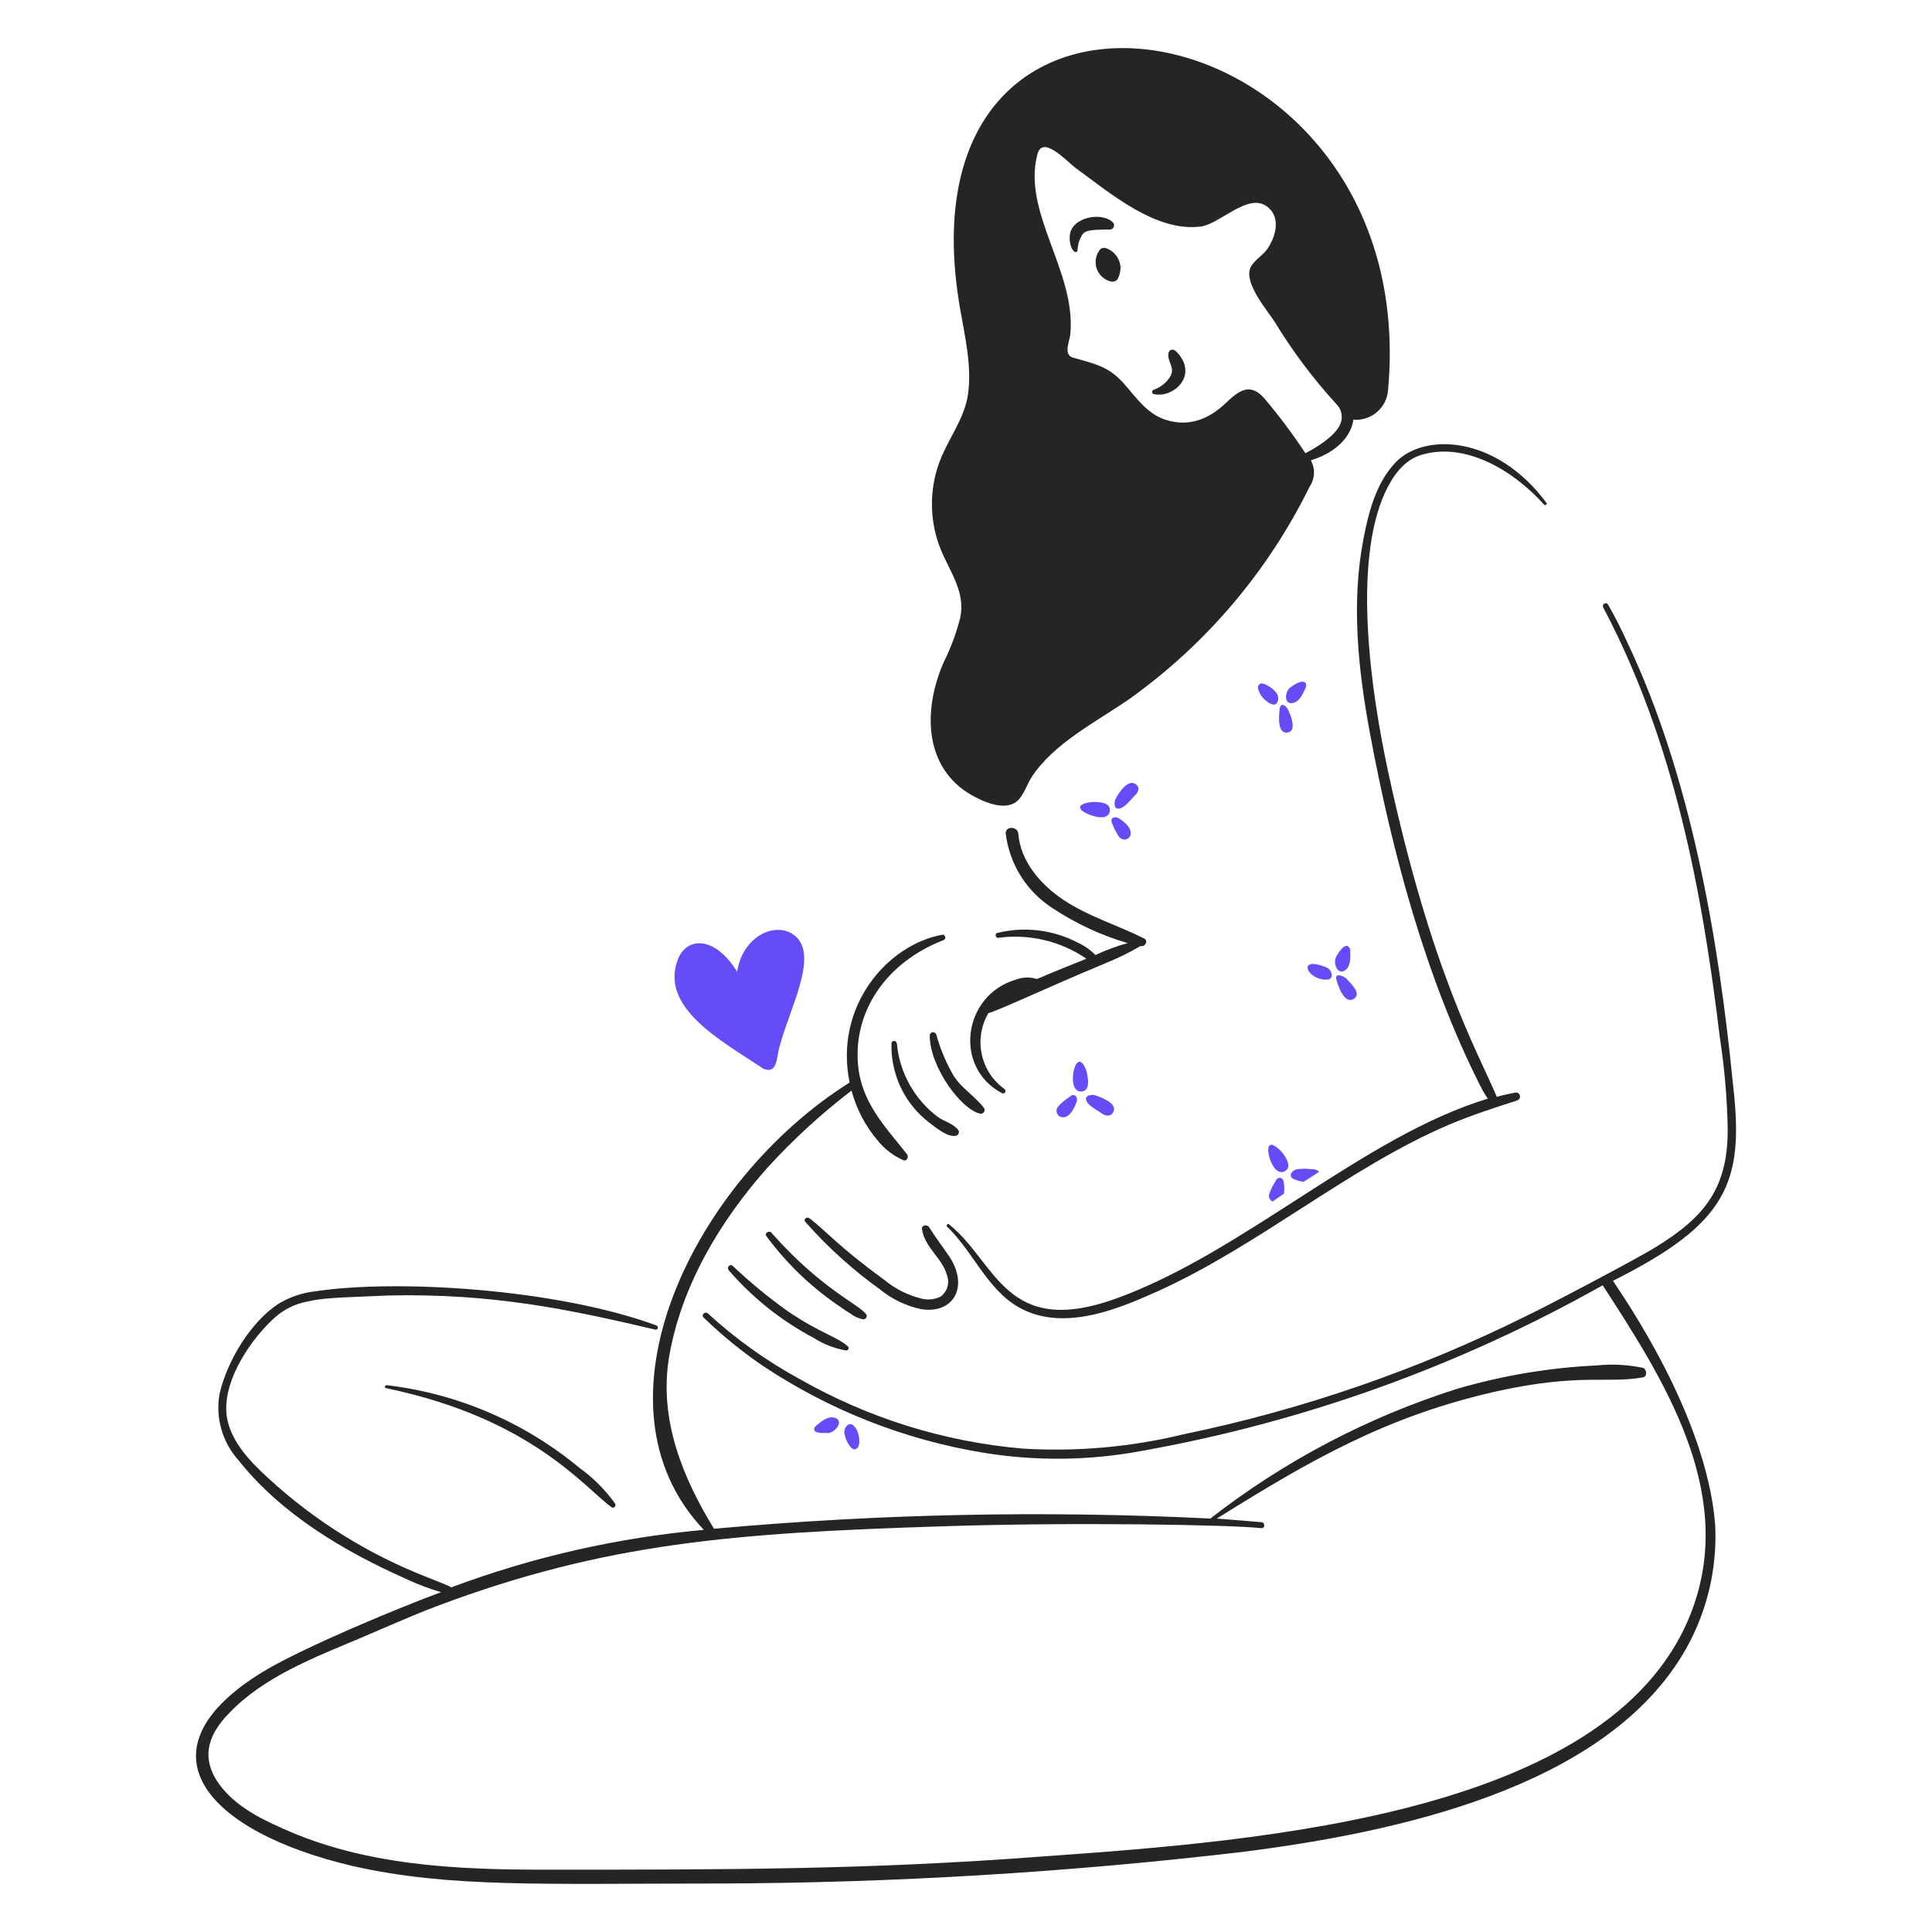 <svg width="120" height="120" viewBox="0 0 120 120" fill="none" xmlns="http://www.w3.org/2000/svg">
<path d="M68.672 15.408C68.615 15.39 68.554 15.388 68.496 15.401C68.437 15.414 68.383 15.442 68.338 15.482C68.203 15.645 68.111 15.839 68.072 16.047C68.032 16.256 68.047 16.47 68.114 16.671C68.181 16.872 68.298 17.053 68.454 17.196C68.61 17.339 68.8 17.439 69.007 17.488C69.082 17.503 69.16 17.497 69.232 17.471C69.304 17.445 69.368 17.399 69.416 17.34C69.531 17.121 69.594 16.88 69.6 16.633C69.589 16.359 69.495 16.094 69.329 15.875C69.163 15.655 68.934 15.492 68.672 15.408Z" fill="#252525"/>
<path d="M58.604 41.155C57.245 44.293 57.503 47.741 60.313 49.365C61.019 49.773 62.293 50.351 63.062 49.845C63.554 49.523 63.757 48.76 64.066 48.285C65.463 46.133 68.117 44.833 70.196 43.381C74.939 39.983 78.768 35.465 81.341 30.229C81.505 29.99 81.599 29.711 81.613 29.422C81.626 29.133 81.558 28.846 81.416 28.594C83.571 27.925 84.017 26.55 84.056 26.067C84.577 26.113 85.096 25.951 85.499 25.617C85.902 25.284 86.158 24.805 86.21 24.284C88.478 -0.102 55.227 -5.854 59.644 19.234C59.944 20.942 60.364 22.728 60.127 24.473C59.916 26.033 58.826 27.333 58.307 28.82C57.707 30.534 57.746 32.408 58.418 34.095C59.006 35.547 59.973 36.739 59.644 38.368C59.398 39.331 59.049 40.265 58.604 41.155ZM83.236 26.368C82.901 27.11 81.787 27.779 81.082 28.151C80.305 26.976 79.461 25.847 78.555 24.77C77.662 23.731 76.955 24.248 76.14 25.03C75.097 26.03 73.839 26.546 72.388 26.07C71.238 25.693 70.573 24.69 69.787 23.804C68.827 22.724 67.96 22.599 66.629 22.207C66.029 22.03 66.442 21.166 66.481 20.758C66.847 16.853 63.472 13.193 64.437 9.574C64.765 8.347 66.293 10.06 66.852 10.466C68.963 11.999 71.792 14.43 74.58 14.07C75.768 13.916 77.487 11.977 78.667 12.806C79.603 13.466 79.24 14.712 78.704 15.482C78.415 15.896 77.851 16.188 77.663 16.633C77.257 17.6 78.71 19.267 79.187 20.014C80.285 21.816 81.554 23.508 82.976 25.067C83.151 25.229 83.271 25.442 83.317 25.675C83.364 25.909 83.336 26.151 83.236 26.368Z" fill="#252525"/>
<path d="M64.4 60.808C63.975 60.673 63.516 60.686 63.1 60.845C59.8 61.815 59.2 66.305 62.245 67.904C62.279 67.919 62.317 67.92 62.352 67.908C62.387 67.897 62.416 67.872 62.435 67.84C62.453 67.808 62.459 67.771 62.451 67.735C62.444 67.698 62.423 67.666 62.393 67.644C61.668 67.125 61.163 66.353 60.977 65.48C60.792 64.607 60.939 63.696 61.391 62.926C62.03 62.766 64.529 61.556 68.711 59.806C69.442 59.513 70.15 59.165 70.829 58.766C71.015 58.776 71.096 58.733 71.163 58.603C71.179 58.575 71.189 58.544 71.193 58.512C71.196 58.48 71.192 58.448 71.181 58.417C71.171 58.387 71.154 58.359 71.131 58.336C71.109 58.312 71.082 58.294 71.051 58.283C69.417 57.465 67.637 56.941 66.071 55.905C64.662 54.972 63.389 53.528 63.248 51.781C63.208 51.301 62.426 51.301 62.468 51.781C62.584 52.724 62.908 53.629 63.415 54.432C63.923 55.235 64.602 55.915 65.403 56.425C66.835 57.37 68.4 58.097 70.047 58.58C69.356 58.764 68.684 59.012 68.04 59.322C67.722 58.993 67.343 58.729 66.926 58.542C65.394 57.744 63.623 57.532 61.946 57.947C61.76 57.984 61.835 58.282 62.02 58.247C63.938 57.991 65.884 58.454 67.48 59.548C64.446 60.76 64.988 60.582 64.4 60.808Z" fill="#252525"/>
<path d="M55.706 64.821C55.669 64.598 55.372 64.598 55.372 64.821C55.347 65.765 55.547 66.701 55.953 67.554C56.36 68.406 56.962 69.15 57.712 69.725C58.117 70.025 58.865 70.663 59.384 70.543C59.418 70.534 59.45 70.517 59.477 70.495C59.504 70.472 59.525 70.443 59.539 70.411C59.553 70.379 59.56 70.344 59.559 70.309C59.558 70.273 59.548 70.239 59.532 70.208C59.243 69.793 58.639 69.652 58.269 69.391C57.546 68.85 56.944 68.165 56.503 67.377C56.062 66.59 55.79 65.719 55.706 64.821Z" fill="#252525"/>
<path d="M59.236 66.827C58.767 66.022 58.404 65.161 58.156 64.264C58.142 64.217 58.113 64.176 58.073 64.149C58.033 64.121 57.984 64.109 57.936 64.113C57.888 64.118 57.842 64.139 57.808 64.173C57.773 64.207 57.752 64.252 57.747 64.301C57.747 66.306 59.734 68.931 60.867 69.167C60.911 69.179 60.956 69.177 60.999 69.163C61.042 69.148 61.079 69.121 61.107 69.086C61.135 69.05 61.151 69.007 61.155 68.963C61.158 68.918 61.148 68.873 61.127 68.833C60.573 68.09 59.764 67.639 59.236 66.827Z" fill="#252525"/>
<path d="M57.229 81.317C59.261 81.623 60.2 79.873 58.939 78.01C58.534 77.41 58.078 76.825 57.712 76.227C57.599 76.042 57.232 76.078 57.266 76.338C57.423 77.489 58.553 78.152 58.826 79.236C58.908 79.468 58.912 79.72 58.839 79.954C58.765 80.189 58.617 80.393 58.418 80.536C58.037 80.724 57.6 80.763 57.191 80.648C56.36 80.437 55.586 80.043 54.925 79.496C51.974 77.336 51.458 76.587 50.281 75.67C50.135 75.555 49.875 75.705 50.021 75.892C51.405 77.463 52.963 78.873 54.665 80.092C55.41 80.7 56.289 81.12 57.229 81.317Z" fill="#252525"/>
<path d="M53.626 81.948C53.774 81.948 53.887 81.761 53.812 81.648C53.366 81.003 51.065 80.131 47.904 76.558C47.755 76.409 47.458 76.595 47.604 76.781C48.803 78.406 50.258 79.825 51.914 80.981C52.211 81.167 52.471 81.39 52.805 81.575C53.044 81.766 53.325 81.894 53.626 81.948Z" fill="#252525"/>
<path d="M48.907 81.428C47.718 80.577 46.589 79.646 45.526 78.641C45.34 78.456 45.117 78.716 45.266 78.902C46.749 80.617 48.538 82.042 50.542 83.102C51.153 83.49 51.835 83.755 52.548 83.882C52.697 83.882 52.771 83.696 52.66 83.622C51.909 82.977 50.979 82.831 48.907 81.428Z" fill="#252525"/>
<path d="M107.646 67.421C106.746 58.264 105.024 48.25 101.106 39.965C100.735 39.148 100.326 38.33 99.88 37.55C99.867 37.531 99.851 37.514 99.833 37.501C99.814 37.487 99.793 37.478 99.77 37.473C99.748 37.467 99.725 37.467 99.702 37.471C99.679 37.474 99.658 37.483 99.638 37.495C99.619 37.507 99.602 37.523 99.588 37.542C99.575 37.56 99.566 37.582 99.56 37.604C99.555 37.627 99.555 37.65 99.558 37.672C99.562 37.695 99.57 37.717 99.583 37.736C103.966 46.037 105.716 55.228 106.828 64.486C107.117 66.368 107.279 68.267 107.311 70.171C107.311 73.756 105.931 75.564 102.852 77.453C101.691 78.179 96.072 81.135 94.827 81.725C88.076 85.081 80.921 87.553 73.538 89.081C70.258 89.88 66.877 90.181 63.507 89.974C58.643 89.551 53.928 88.081 49.686 85.664C47.619 84.541 45.697 83.168 43.964 81.577C43.779 81.428 43.519 81.688 43.705 81.837C44.832 82.929 46.05 83.923 47.345 84.809C51.488 87.578 56.175 89.428 61.092 90.233C64.343 90.762 67.662 90.725 70.9 90.122C80.96 88.328 90.644 84.848 99.545 79.831C103.335 85.664 107.719 92.537 105.193 99.745C100.674 112.669 78.469 114.342 64.696 115.312C53.969 116.13 45.263 116.129 33.748 116.129C28.288 116.129 22.639 115.869 17.548 113.566C16.024 112.897 14.39 112.042 13.461 110.593C12.671 109.343 12.677 107.959 14.278 106.358C16.396 104.166 19.442 102.977 22.192 101.825C23.864 101.119 25.498 100.376 27.172 99.745C37.638 95.819 45.616 95.216 58.492 94.803C66.639 94.534 76.442 94.705 78.331 94.915C78.591 94.952 78.591 94.543 78.331 94.543C77.402 94.469 76.471 94.394 75.582 94.32C81.392 90.689 86.156 87.939 93.007 86.407C98.152 85.277 99.83 85.948 102.035 85.552C102.335 85.515 102.295 85.032 102.035 84.958C101.095 84.76 100.13 84.71 99.174 84.809C96.241 84.949 93.336 85.435 90.517 86.258C84.966 88.014 79.77 90.744 75.175 94.32C64.897 93.811 54.597 94.023 44.349 94.954C42.389 91.759 40.929 88.168 41.551 84.326C42.294 79.905 44.709 75.855 47.681 72.511C49.273 70.769 51.017 69.171 52.891 67.736C53.192 68.88 53.748 69.941 54.517 70.84C54.941 71.373 55.49 71.794 56.115 72.065C56.336 72.144 56.453 71.84 56.338 71.694C54.932 69.913 53.514 68.499 53.291 66.121C53.012 62.878 54.964 59.802 58.604 58.393C58.79 58.319 58.715 58.022 58.53 58.059C55.158 58.659 51.796 62.465 52.77 67.239C43.105 73.303 36.259 87.179 43.717 95.023C38.35 95.506 33.073 96.707 28.026 98.596C28.026 98.536 26.488 97.958 25.797 97.667C22.227 96.174 18.964 94.033 16.174 91.351C15.171 90.385 14.131 89.122 14.056 87.673C13.945 85.592 15.609 83.137 17.103 81.803C17.673 81.307 18.366 80.973 19.109 80.837C20.129 80.605 20.942 80.603 24.125 80.465C30.58 80.325 35.303 81.314 40.695 82.583C40.881 82.62 40.918 82.397 40.769 82.323C34.498 80.023 24.554 79.45 19.592 80.205C18.777 80.295 17.991 80.561 17.289 80.985C15.542 82.137 14.131 84.515 13.648 86.521C13.508 87.257 13.539 88.014 13.739 88.736C13.938 89.457 14.301 90.123 14.8 90.682C17.44 94.026 21.376 96.367 25.24 98.075C25.936 98.403 26.656 98.676 27.394 98.893C24.93 99.801 19.031 102.231 16.397 103.797C8.332 108.685 12.727 113.757 21.933 115.909C27.96 117.262 33.728 116.989 44.559 116.989C55.473 116.956 66.377 116.298 77.216 115.021C86.773 113.809 99.416 111.068 104.45 102.871C105.961 100.409 106.687 97.545 106.53 94.661C105.972 87.867 100.816 80.527 100.183 79.553C107.288 75.995 108.345 73.477 107.646 67.421Z" fill="#252525"/>
<path d="M86.023 30.603C86.478 29.604 87.174 28.595 88.252 28.263C91.005 27.412 94.026 29.232 95.906 31.346C95.98 31.421 96.128 31.309 96.054 31.235C92.893 26.98 88.423 26.9 86.694 28.709C85.477 29.98 85.01 31.79 84.688 33.464C83.916 37.471 84.358 41.6 85.096 45.576C86.464 52.94 88.567 60.764 91.933 67.422C92.071 67.707 92.231 67.98 92.413 68.239C84.719 70.562 77.261 77.779 69.341 80.648C62.419 83.155 61.901 78.392 58.938 76.042C58.864 75.967 58.75 76.117 58.826 76.19C60.611 77.9 61.461 80.546 63.916 81.503C66.514 82.516 69.524 81.275 71.904 80.203C78.155 77.387 83.793 72.506 89.96 69.874C91.34 69.286 92.789 68.813 94.233 68.351C94.265 68.341 94.294 68.325 94.32 68.304C94.345 68.283 94.367 68.257 94.382 68.228C94.398 68.198 94.407 68.166 94.41 68.133C94.413 68.1 94.41 68.067 94.4 68.035C94.391 68.004 94.375 67.974 94.354 67.948C94.332 67.923 94.307 67.902 94.277 67.886C94.248 67.871 94.216 67.861 94.183 67.858C94.15 67.855 94.117 67.858 94.085 67.868C93.714 67.946 93.341 68.017 92.97 68.128C91.792 65.329 88.901 60.395 86.208 47.879C85.169 43.045 83.996 35.052 86.023 30.603Z" fill="#252525"/>
<path d="M35.978 91.162C32.569 88.334 28.413 86.553 24.014 86.035C23.903 86.035 23.866 86.221 23.978 86.221C33.002 88.091 36.292 92.395 37.984 93.614C38.135 93.723 38.281 93.54 38.207 93.391C37.59 92.532 36.837 91.779 35.978 91.162Z" fill="#252525"/>
<path d="M47.421 66.381C48.275 66.753 48.251 65.642 48.387 65.118C49.047 62.569 50.988 59.186 49.241 58.022C48.086 57.251 46.113 58.183 45.786 60.362C44.411 58.112 42.655 58.174 42.108 59.582C40.935 62.6 44.86 64.674 47.421 66.381Z" fill="#644DF6"/>
<path d="M73.097 21.871C72.815 21.571 72.541 21.751 72.562 22.081C72.593 22.579 72.944 22.827 72.724 23.323C72.487 23.744 72.102 24.061 71.644 24.212C71.619 24.224 71.598 24.242 71.583 24.265C71.568 24.288 71.56 24.315 71.56 24.343C71.56 24.37 71.568 24.397 71.583 24.42C71.598 24.443 71.619 24.461 71.644 24.473C72.84 24.771 74.483 23.34 73.097 21.871Z" fill="#252525"/>
<path d="M69.12 13.81C68.456 13.146 66.562 13.459 66.445 14.627C66.421 14.896 66.462 15.166 66.565 15.415C66.768 15.791 66.93 15.655 66.93 15.519C66.942 15.159 67.058 14.811 67.264 14.516C67.444 14.359 67.571 14.255 68.936 14.255C68.988 14.256 69.039 14.24 69.082 14.212C69.125 14.183 69.158 14.142 69.178 14.094C69.198 14.046 69.203 13.994 69.192 13.943C69.182 13.892 69.157 13.846 69.12 13.81Z" fill="#252525"/>
<path d="M78.704 42.566C78.444 42.417 78.221 42.38 78.146 42.64C78.134 42.684 78.131 42.729 78.138 42.774C78.144 42.819 78.16 42.862 78.184 42.901C78.254 43.097 78.368 43.275 78.515 43.423C78.663 43.571 78.841 43.684 79.038 43.755C79.409 43.829 79.447 43.346 79.338 43.123C79.18 42.884 78.961 42.692 78.704 42.566Z" fill="#644DF6"/>
<path d="M80.227 42.64C80.193 42.67 80.156 42.695 80.116 42.715C79.781 43.015 79.739 43.852 80.375 43.643C80.744 43.523 80.926 43.083 81.082 42.752C81.251 42.392 80.984 42.1 80.227 42.64Z" fill="#644DF6"/>
<path d="M79.484 44.015C79.447 44.387 79.299 45.58 79.964 45.501C80.559 45.431 80.187 44.461 80.038 44.164C79.967 43.904 79.56 43.532 79.484 44.015Z" fill="#644DF6"/>
<path d="M81.676 59.88C80.804 59.771 81.272 60.739 82.233 60.846H82.493C82.865 60.734 82.716 60.326 82.493 60.14C82.237 60.01 81.961 59.922 81.676 59.88Z" fill="#644DF6"/>
<path d="M83.051 59.322C83.014 59.396 82.976 59.434 82.976 59.471C82.79 59.879 83.119 60.653 83.608 60.214C83.902 59.95 83.868 59.471 83.868 59.099C83.879 59.006 83.852 58.913 83.794 58.839C83.571 58.542 83.199 59.062 83.051 59.322Z" fill="#644DF6"/>
<path d="M52.734 89.75C52.886 89.971 53.068 90.122 53.254 89.936C53.329 89.862 53.329 89.788 53.365 89.676C53.398 89.355 53.333 89.031 53.18 88.747C53.129 88.664 53.067 88.589 52.994 88.525C52.697 88.301 52.436 88.673 52.436 88.97C52.478 89.249 52.58 89.515 52.734 89.75Z" fill="#644DF6"/>
<path d="M51.434 89.007C51.508 89.007 51.545 89.007 51.582 88.97C51.991 88.859 52.435 88.163 51.768 88.041C51.395 87.973 50.988 88.301 50.728 88.525C50.653 88.598 50.579 88.636 50.579 88.747C50.504 89.044 51.136 89.007 51.434 89.007Z" fill="#644DF6"/>
<path d="M83.014 60.883C83.126 61.253 83.499 62.41 84.094 62.034C84.616 61.703 83.833 61.031 83.614 60.771C83.385 60.586 82.867 60.399 83.014 60.883Z" fill="#644DF6"/>
<path d="M67.186 50.331C67.521 50.631 68.843 51.111 68.933 50.368C68.993 49.847 68.301 49.811 67.93 49.811C67.744 49.811 66.78 49.92 67.186 50.331Z" fill="#644DF6"/>
<path d="M69.267 49.663C69.193 49.885 69.192 50.29 69.527 50.219C69.898 50.141 70.233 49.663 70.493 49.402C70.716 49.217 70.828 48.882 70.53 48.697C70.087 48.38 69.508 49.181 69.267 49.663Z" fill="#644DF6"/>
<path d="M69.081 51.148C69.192 51.451 69.342 51.739 69.527 52.003C70.007 52.483 70.843 51.674 69.527 50.851C69.266 50.655 68.901 50.788 69.081 51.148Z" fill="#644DF6"/>
<path d="M66.852 66.084C66.593 66.456 66.442 67.857 67.186 67.793C67.706 67.748 67.595 67.05 67.521 66.713C67.521 66.53 67.187 65.602 66.852 66.084Z" fill="#644DF6"/>
<path d="M67.967 68.016C67.744 67.979 67.335 68.053 67.484 68.387C67.633 68.722 68.152 68.945 68.45 69.167C68.672 69.316 68.999 69.387 69.155 69.056C69.297 68.756 69.044 68.536 68.821 68.387C68.554 68.226 68.267 68.101 67.967 68.016Z" fill="#644DF6"/>
<path d="M66.443 68.128C66.163 68.297 65.912 68.511 65.7 68.76C65.653 68.823 65.626 68.898 65.622 68.976C65.618 69.054 65.637 69.132 65.676 69.199C65.716 69.267 65.775 69.321 65.845 69.355C65.915 69.389 65.994 69.402 66.072 69.392C66.48 69.353 66.71 68.837 66.852 68.5C67.009 68.128 66.72 67.853 66.443 68.128Z" fill="#644DF6"/>
<path d="M79.001 71.137C79.038 71.1 79.038 71.137 79.001 71.137V71.137Z" fill="#644DF6"/>
<path d="M78.78 71.323C78.713 71.77 79.156 73.113 79.82 72.734C80.269 72.479 79.858 71.88 79.672 71.62C79.521 71.434 78.862 70.766 78.78 71.323Z" fill="#644DF6"/>
<path d="M80.97 73.403C81.304 73.18 81.639 72.994 81.936 72.772C81.811 72.668 81.652 72.615 81.49 72.623C81.182 72.583 80.87 72.583 80.561 72.623C80.338 72.655 80.004 72.957 80.261 73.18C80.481 73.299 80.722 73.374 80.97 73.403Z" fill="#644DF6"/>
<path d="M79.038 74.629C79.261 74.48 79.521 74.295 79.744 74.146C79.781 73.937 79.781 73.723 79.744 73.514C79.744 73.329 79.633 73.069 79.373 73.18C79.304 73.224 79.252 73.29 79.224 73.366C79.051 73.632 78.913 73.919 78.815 74.221C78.809 74.303 78.827 74.385 78.866 74.458C78.906 74.53 78.965 74.59 79.038 74.629Z" fill="#644DF6"/>
</svg>
